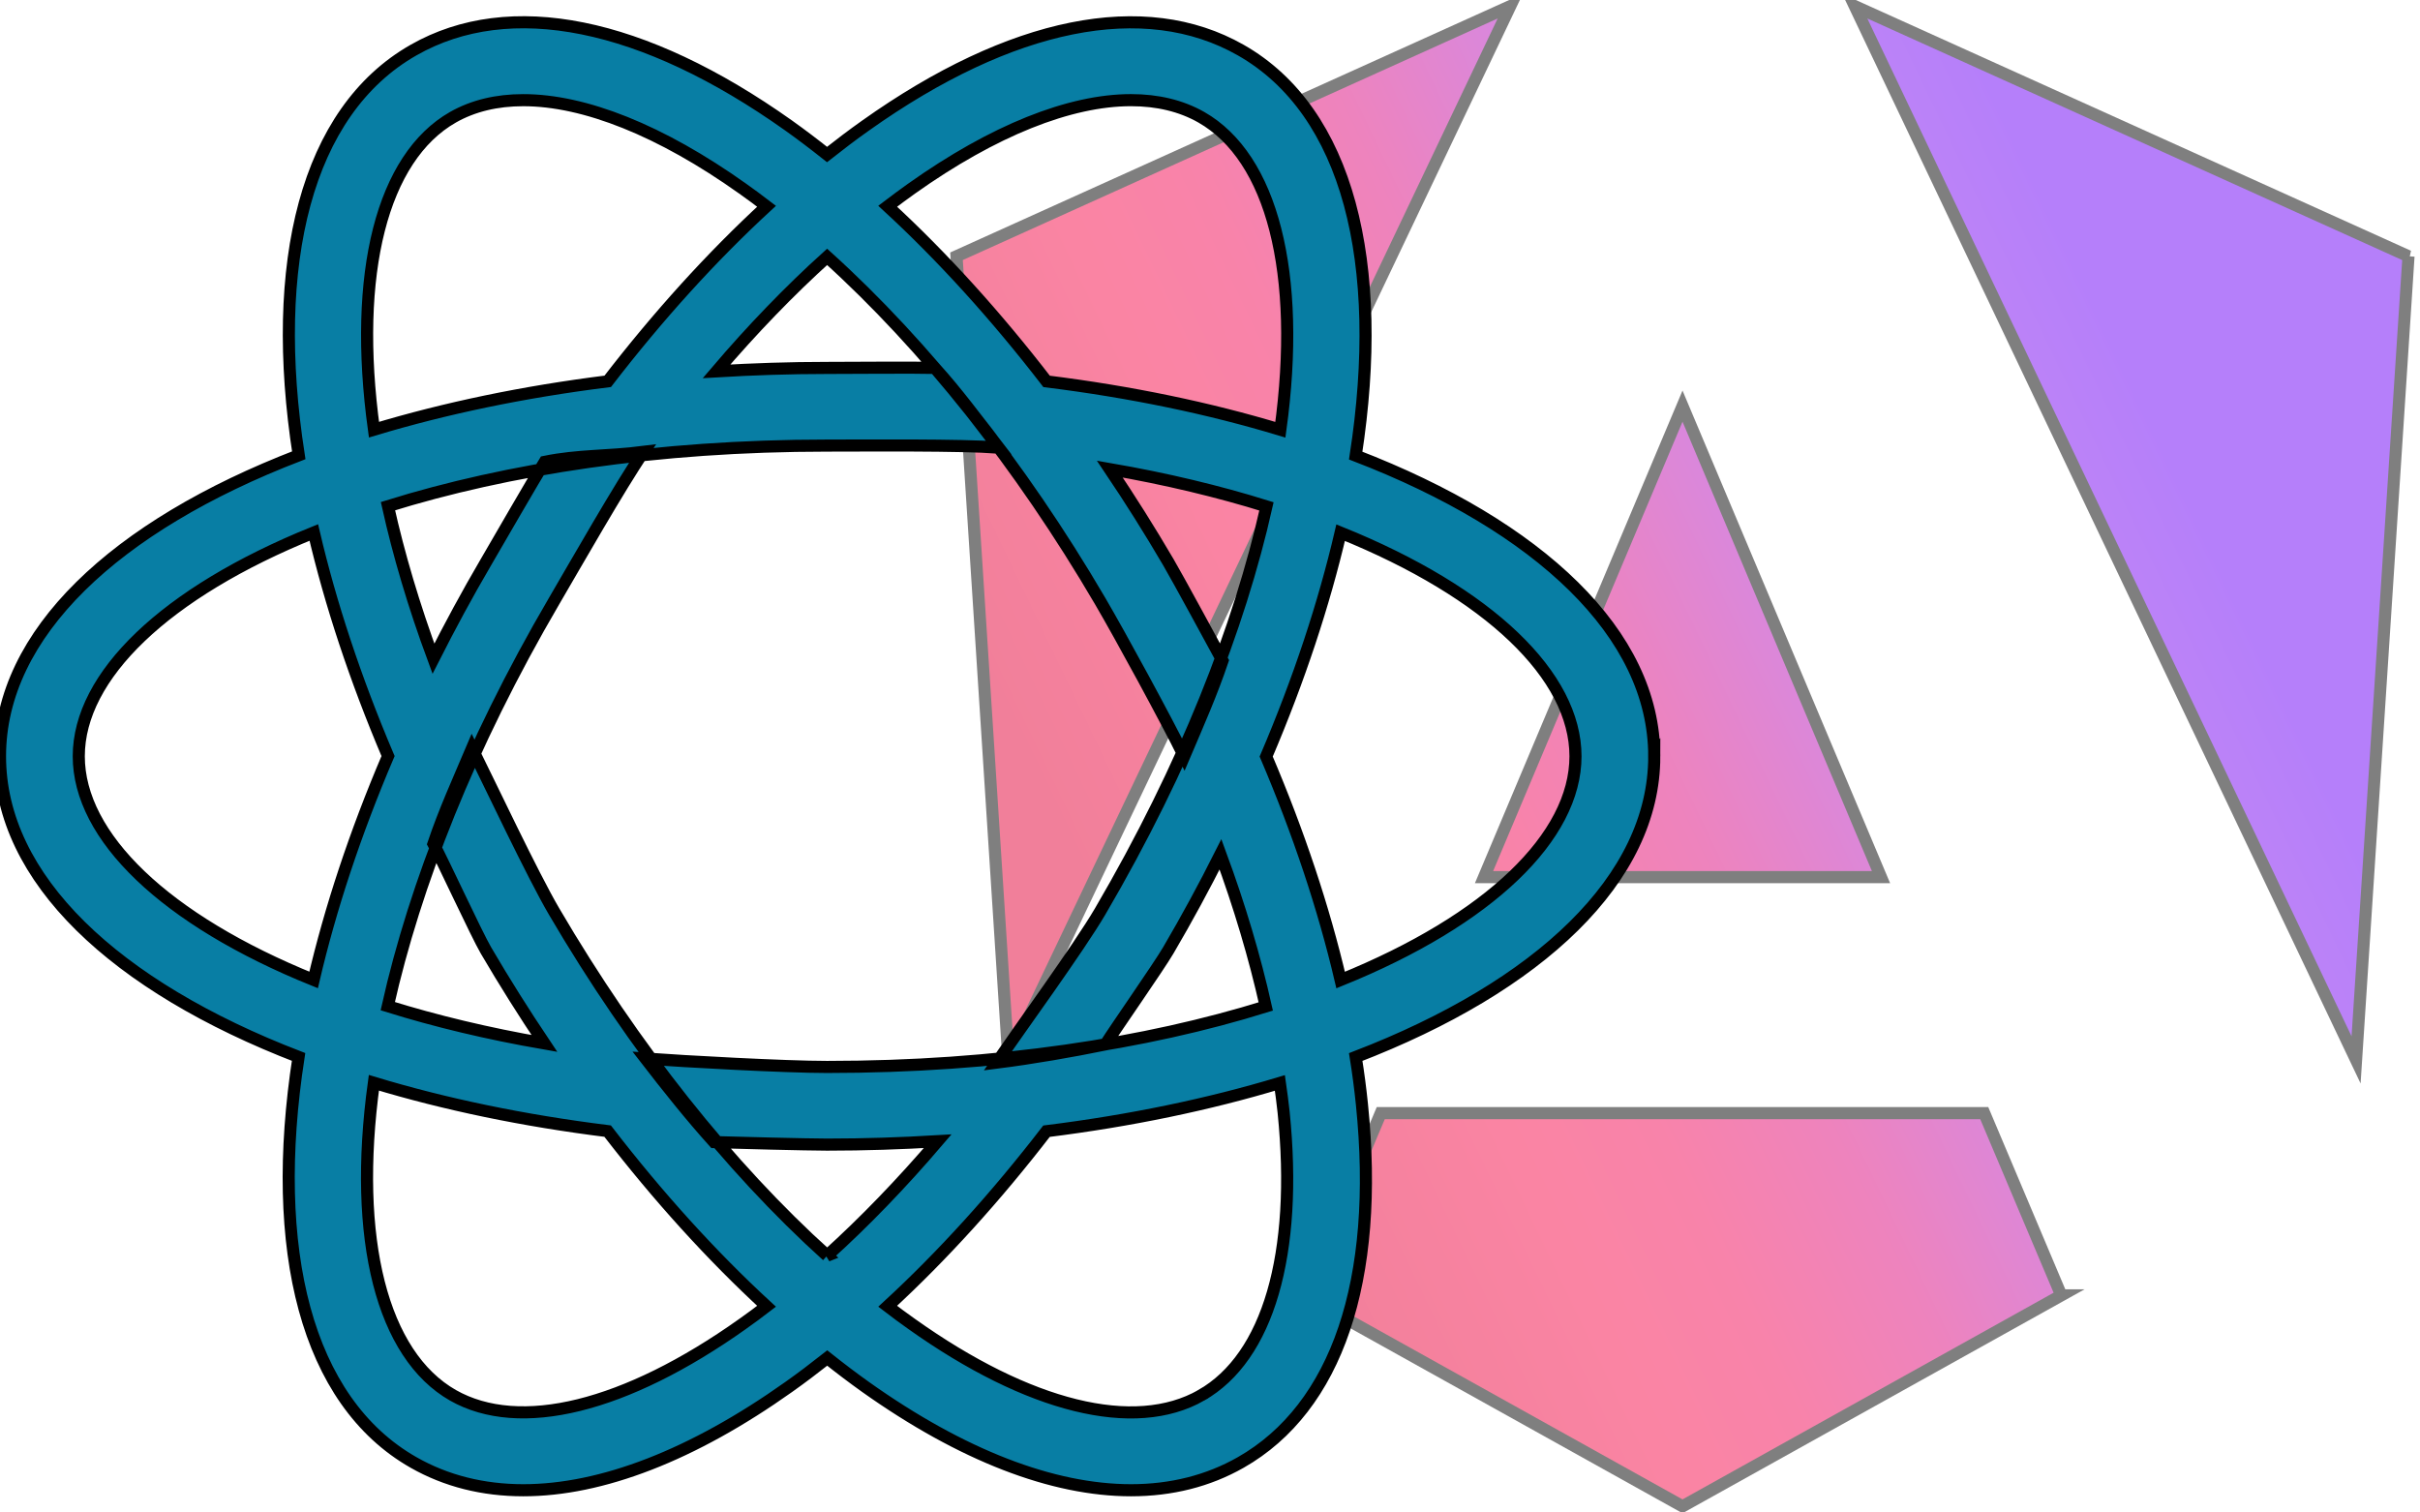 <svg width="200" height="125" xmlns="http://www.w3.org/2000/svg" enable-background="new 0 0 128 128">
 <g>
  <title>Layer 1</title>
  <g opacity="0.5" stroke="null" id="svg_6">
   <title stroke="null">Angular</title>
   <g stroke="null" id="svg_7">
    <title stroke="null">Layer 1</title>
    <path stroke="null" id="svg_4" fill="url(#svg_5)" d="m199.05,21.18l-4.333,66.414l-41.429,-87.084l45.763,20.67l0,0l-0,0zm-28.695,85.876l-31.304,17.434l-31.305,-17.434l6.367,-15.061l49.875,0l6.367,15.061l-0,0zm-31.304,-73.491l16.404,38.925l-32.808,0l16.404,-38.925l-0,0l0,0l0,0zm-55.711,54.028l-4.289,-66.414l45.763,-20.67l-41.474,87.084l0,0l-0,0z"/>
   </g>
  </g>
  <path fill="#087EA4" id="svg_8" d="m-36.179,321.394c10.67,0 19.32,-8.89 19.32,-19.857c0,-10.967 -8.65,-19.857 -19.32,-19.857c-10.67,0 -19.32,8.89 -19.32,19.857c0,10.967 8.65,19.857 19.32,19.857z"/>
  <path stroke="null" fill="#087EA4" id="Shape" d="m136.716,62.502c0,-10.126 -9.522,-19.016 -24.674,-24.85c2.449,-15.871 -0.602,-28.452 -9.505,-33.515c-7.951,-4.525 -18.961,-2.311 -31.005,6.242c-1.066,0.754 -2.124,1.557 -3.182,2.391c-1.05,-0.834 -2.108,-1.637 -3.166,-2.391c-12.044,-8.553 -23.054,-10.776 -31.005,-6.242c-8.895,5.063 -11.946,17.636 -9.489,33.491c-15.169,5.841 -24.69,14.74 -24.69,24.874c0,10.126 9.521,19.016 24.674,24.85c-2.449,15.871 0.602,28.452 9.505,33.515c2.694,1.533 5.745,2.295 9.066,2.295c6.47,0 13.981,-2.889 21.94,-8.537c1.066,-0.754 2.124,-1.557 3.182,-2.391c1.05,0.834 2.108,1.637 3.166,2.391c7.959,5.656 15.47,8.537 21.939,8.537c3.32,0 6.372,-0.762 9.066,-2.295c7.951,-4.525 11.506,-15.036 10.018,-29.6c-0.13,-1.284 -0.302,-2.584 -0.513,-3.908c15.161,-5.833 24.674,-14.724 24.674,-24.858zm-61.376,-46.915c6.771,-4.806 13.069,-7.31 18.131,-7.31c2.189,0 4.142,0.465 5.81,1.412c5.827,3.322 8.317,12.846 6.535,25.828c-5.859,-1.773 -12.345,-3.129 -19.319,-3.996c-4.175,-5.416 -8.602,-10.302 -13.134,-14.475c0.659,-0.497 1.318,-0.995 1.978,-1.46zm-37.906,-5.897c1.668,-0.947 3.621,-1.412 5.81,-1.412c5.062,0 11.36,2.495 18.131,7.31c0.659,0.465 1.318,0.955 1.977,1.46c-4.533,4.172 -8.952,9.051 -13.126,14.467c-6.966,0.867 -13.46,2.231 -19.319,3.996c-1.782,-12.974 0.7,-22.499 6.526,-25.82zm-30.924,52.812c0,-6.636 7.129,-13.528 19.425,-18.495c1.375,5.881 3.426,12.1 6.136,18.479c-2.726,6.387 -4.777,12.613 -6.152,18.503c-12.28,-4.967 -19.409,-11.851 -19.409,-18.487zm54.865,46.915c-9.7,6.885 -18.424,9.034 -23.941,5.898c-5.827,-3.322 -8.317,-12.846 -6.535,-25.829c5.859,1.773 12.345,3.129 19.319,3.996c4.175,5.416 8.602,10.303 13.134,14.475c-0.659,0.505 -1.318,0.995 -1.977,1.46zm6.982,-5.641c-8.138,-7.35 -15.958,-17.171 -22.558,-28.436c-1.766,-3.009 -5.336,-10.572 -6.785,-13.501c-1.156,2.728 -2.297,5.231 -3.192,7.894c0.732,1.34 3.556,7.468 4.337,8.808c1.546,2.64 3.166,5.207 4.834,7.695c-4.679,-0.81 -9.009,-1.853 -12.947,-3.081c2.238,-9.965 6.706,-21.456 13.753,-33.491c1.733,-2.961 5.499,-9.572 7.387,-12.316c-2.978,0.377 -5.37,0.252 -8.17,0.822c-0.814,1.3 -4.076,6.952 -4.857,8.292c-1.563,2.664 -2.995,5.328 -4.337,7.976c-1.628,-4.405 -2.873,-8.625 -3.76,-12.605c9.871,-3.073 22.2,-5.007 36.295,-5.007c3.524,0 10.883,-0.07 14.17,0.162c-1.815,-2.351 -3.371,-4.479 -5.267,-6.581c-1.538,-0.048 -7.333,0 -8.903,0c-3.109,0 -6.152,0.104 -9.139,0.281c2.962,-3.474 6.03,-6.652 9.139,-9.46c8.13,7.35 15.958,17.171 22.558,28.436c1.733,2.961 5.479,9.853 6.951,12.838c1.164,-2.728 2.265,-5.216 3.168,-7.896c-0.732,-1.348 -3.699,-6.819 -4.48,-8.151c-1.546,-2.64 -3.166,-5.207 -4.834,-7.687c4.679,0.81 9.009,1.853 12.947,3.081c-2.238,9.965 -6.706,21.455 -13.753,33.491c-1.733,2.961 -6.666,9.741 -8.554,12.485c2.978,-0.377 6.204,-0.941 9.003,-1.51c0.814,-1.3 4.409,-6.433 5.19,-7.773c1.554,-2.648 2.987,-5.296 4.313,-7.936c1.579,4.285 2.832,8.497 3.743,12.573c-9.863,3.073 -22.175,4.999 -36.254,4.999c-3.524,0 -11.716,-0.457 -15.004,-0.69c1.815,2.351 3.769,4.799 5.665,6.901c1.538,0.048 7.768,0.208 9.339,0.208c3.109,0 6.152,-0.104 9.139,-0.281c-2.97,3.474 -6.03,6.652 -9.139,9.46zm30.924,11.538c-5.517,3.145 -14.249,0.995 -23.941,-5.898c-0.659,-0.465 -1.318,-0.955 -1.978,-1.46c4.533,-4.172 8.952,-9.051 13.126,-14.467c6.958,-0.867 13.436,-2.223 19.287,-3.988c0.114,0.81 0.228,1.621 0.309,2.415c1.196,11.731 -1.286,20.252 -6.803,23.397zm11.515,-34.318c-1.4,-5.97 -3.475,-12.188 -6.152,-18.471c2.726,-6.387 4.777,-12.613 6.152,-18.503c12.28,4.967 19.409,11.843 19.409,18.479c0,6.636 -7.121,13.52 -19.409,18.495z"/>
 </g>
 <defs>
  <linearGradient id="svg_5" y2="55.184%" x2="96.132%" y1="90.929%" x1="25.071%">
   <stop offset="0%" stop-color="#E40035"/>
   <stop offset="24%" stop-color="#F60A48"/>
   <stop offset="35.2%" stop-color="#F20755"/>
   <stop offset="49.4%" stop-color="#DC087D"/>
   <stop offset="74.5%" stop-color="#9717E7"/>
   <stop offset="100%" stop-color="#6C00F5"/>
  </linearGradient>
 </defs>
</svg>